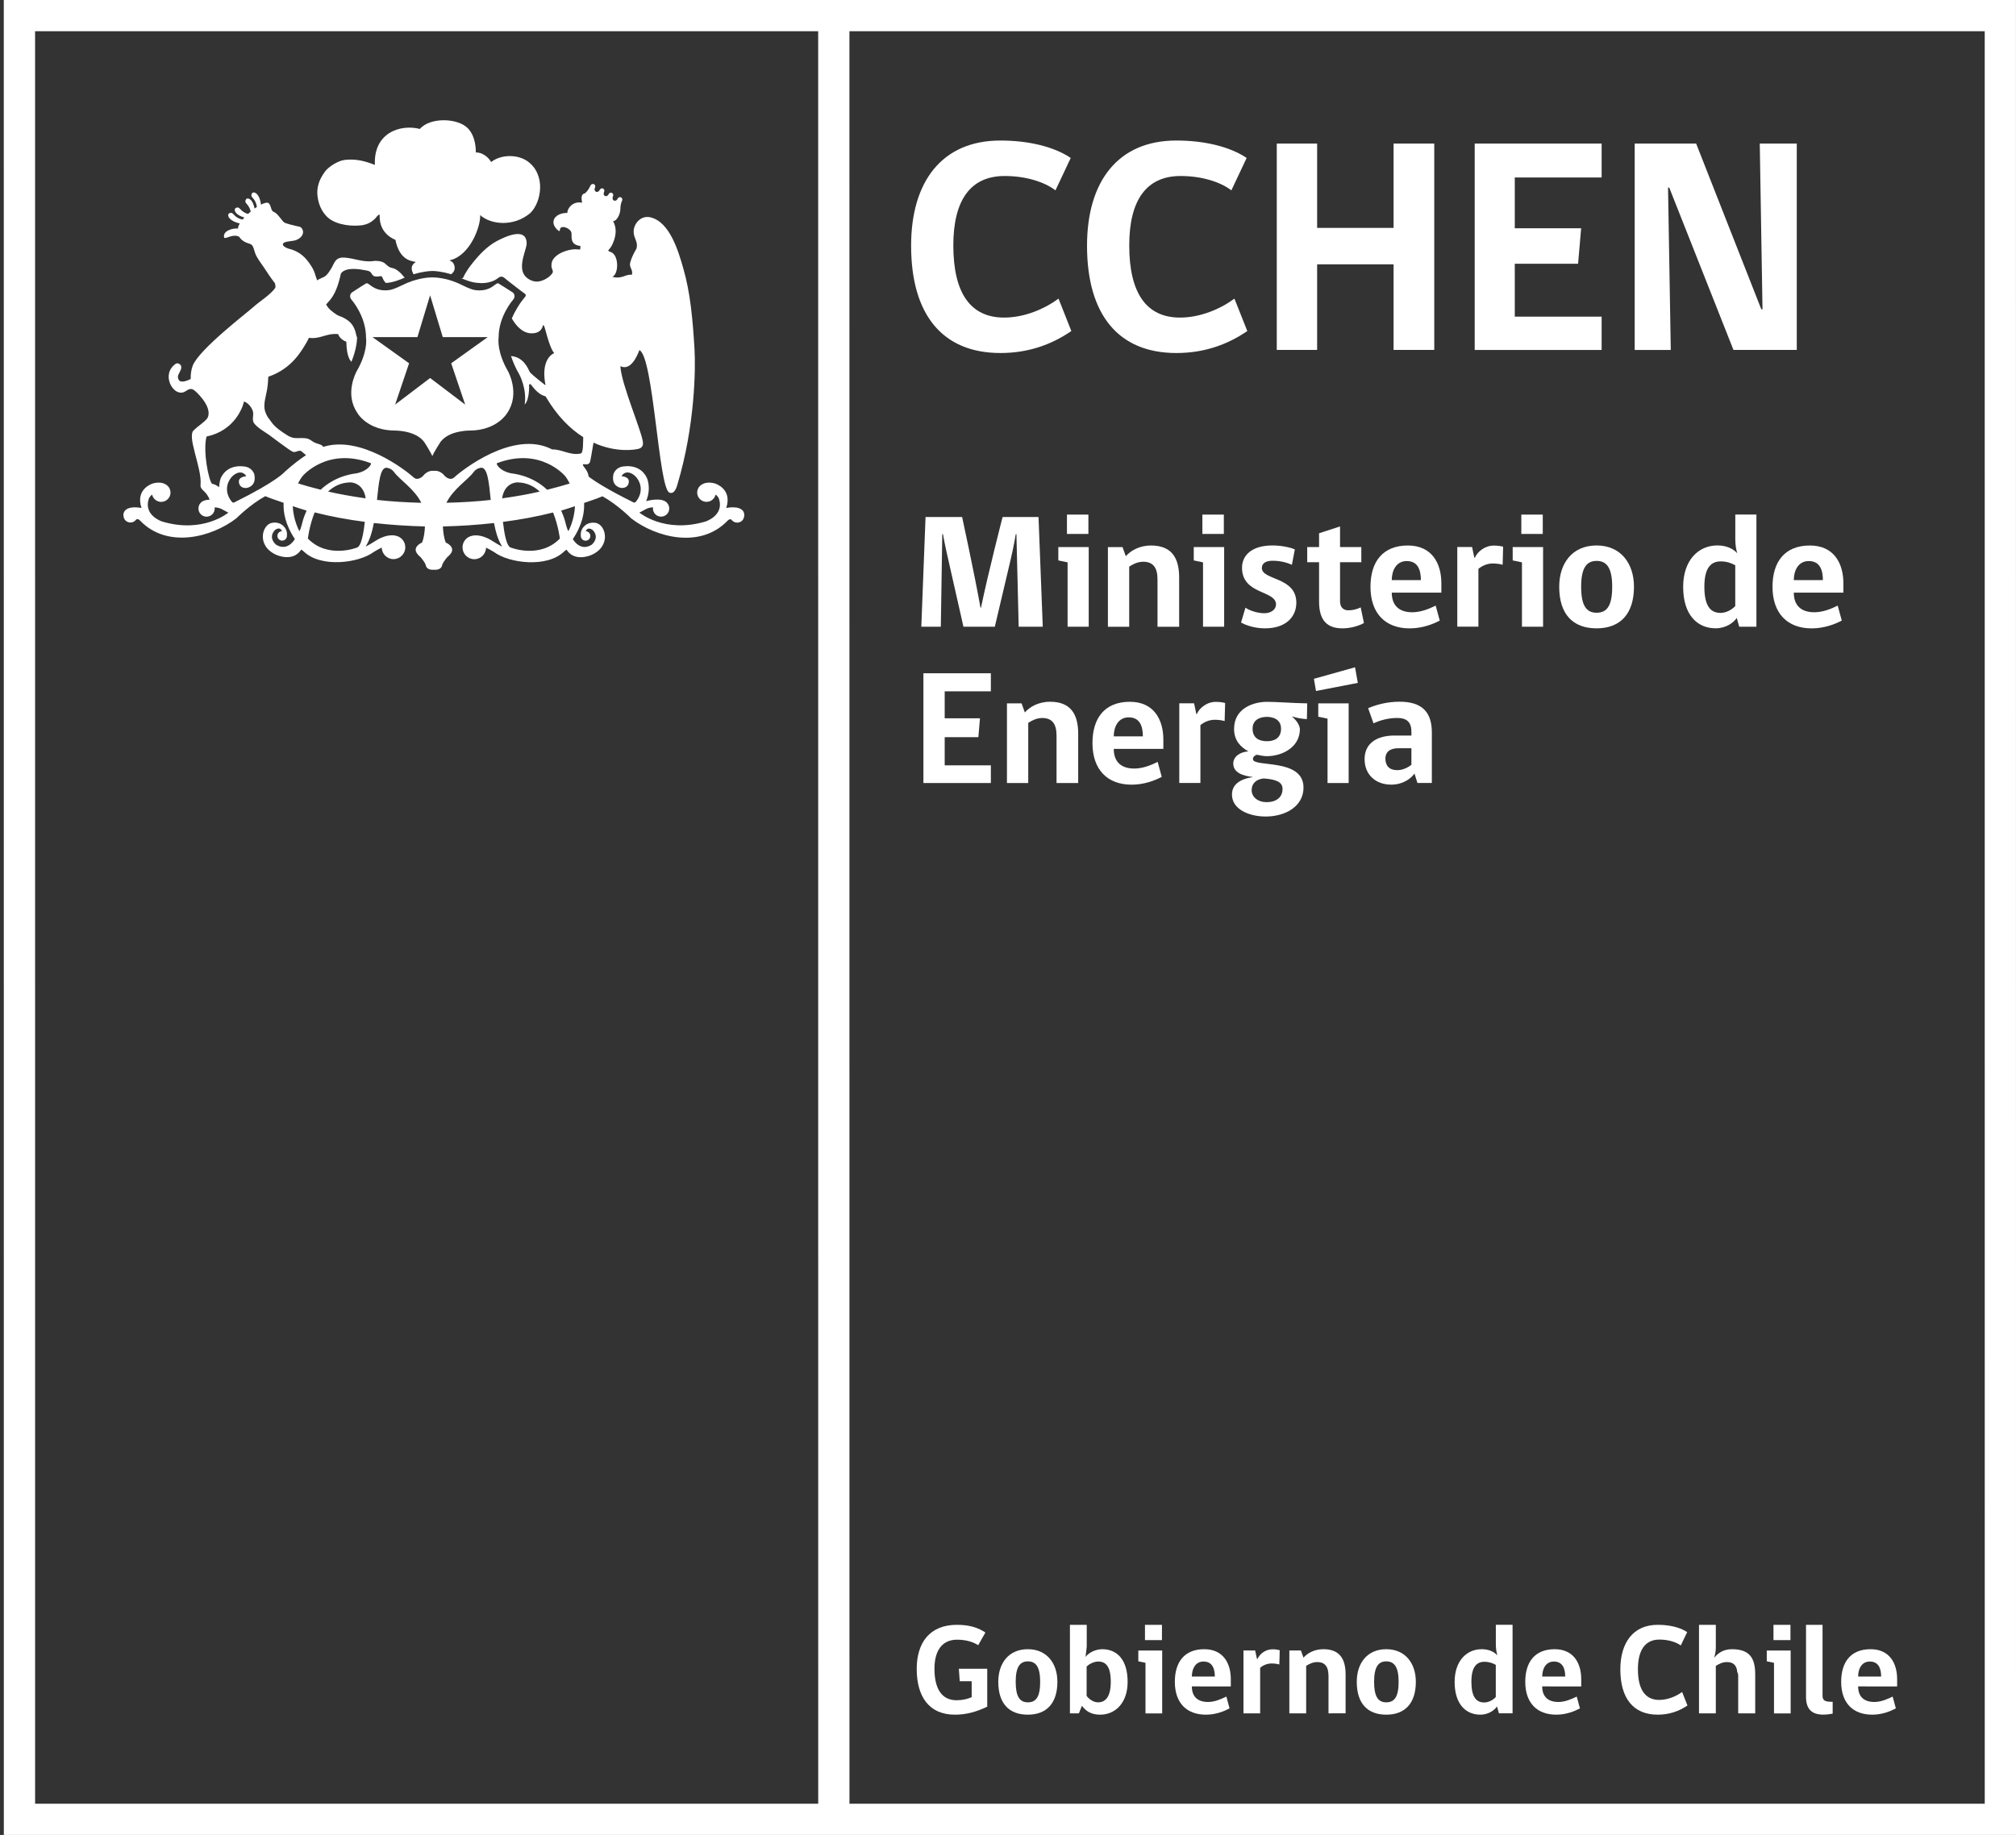 <?xml version="1.0" encoding="utf-8"?>
<!-- Generator: Adobe Illustrator 17.0.0, SVG Export Plug-In . SVG Version: 6.00 Build 0)  -->
<!DOCTYPE svg PUBLIC "-//W3C//DTD SVG 1.1//EN" "http://www.w3.org/Graphics/SVG/1.1/DTD/svg11.dtd">
<svg version="1.1" xmlns="http://www.w3.org/2000/svg" xmlns:xlink="http://www.w3.org/1999/xlink" x="0px" y="0px" width="50px"
	 height="45.519px" viewBox="0 0 50 45.519" enable-background="new 0 0 50 45.519" xml:space="preserve">
<rect x="0" y="0" width="50" height="45.519" fill="#333333" stroke="none"/>
<g id="Capa_1" display="none">
	<rect display="inline" fill="#158E00" width="50" height="50"/>
</g>
<g id="Capa_2" display="none">
	<g id="Symbols" display="inline">
		<g id="Header" transform="translate(-808, -18)">
			<g id="Group-4" transform="translate(750, 18)">
				<g id="Group-13" transform="translate(58, 0)">
					<g id="Group-11" transform="translate(5.76, 5.803)">
						<g id="Group-3">
							<g id="Group-61-Copy">
								<g id="Group-10">
									<polygon id="_x2B_" fill="#FFFFFF" points="27.797,18.008 27.797,13.957 23.686,13.957 23.686,11.413 27.797,11.401 
										27.797,7.275 30.42,7.275 30.42,11.401 34.611,11.413 34.611,13.957 30.42,13.957 30.42,18.008 									"/>
									<path id="A" fill="#FFFFFF" d="M20.876,22.798L15.955,10.6l-4.941,12.198H20.876z M25.212,33.619l-3.144-7.839H9.822
										l-3.183,7.839H2.831L14.295,5.323h4.062l11.288,28.296"/>
								</g>
							</g>
						</g>
					</g>
					<path fill="#FFFFFF" d="M49.901,48.125H0V1.875h49.901V48.125z M1.386,46.74h47.129V3.261H1.386V46.74z"/>
				</g>
			</g>
		</g>
	</g>
</g>
<g id="Capa_3" display="none">
	<title>Group 13</title>
	<desc>Created with Sketch.</desc>
	<g id="Symbols_1_" display="inline">
		<g id="Header_1_" transform="translate(-808, -18)">
			<g id="Group-4_1_" transform="translate(750, 18)">
				<g id="Group-13_1_" transform="translate(58, 0)">
					<g id="Group-11_1_" transform="translate(5.76, 5.803)">
						<g id="Group-3_1_">
							<g id="Group-61-Copy_1_">
								<g id="Group-10_1_">
									<polygon id="_x2B__1_" fill="#FFFFFF" points="30.118,13.947 26.522,13.947 26.522,11.398 30.118,11.386 32.413,11.386 
										36.079,11.398 36.079,13.947 32.413,13.947 									"/>
									<path id="A_1_" fill="#FFFFFF" d="M20.929,22.805l-4.931-12.222l-4.951,12.222H20.929z M25.273,33.647l-3.15-7.854H9.853
										l-3.19,7.854H2.848L14.334,5.296h4.07l11.31,28.351"/>
								</g>
							</g>
						</g>
					</g>
					<path fill="#FFFFFF" d="M50,48.171H0V1.829h50V48.171z M1.389,46.782h47.222V3.218H1.389V46.782z"/>
				</g>
			</g>
		</g>
	</g>
</g>
<g id="Capa_4" display="none">
	<g id="Accesos-directos-icon" display="inline">
		<g id="Leyes-Icon">
			<g id="Outlined-_x2F_-Documents" transform="translate(0.5, 0)">
				<g id="Stroke" transform="translate(0.969, 0)">
					<path fill="#FFFFFF" d="M23.531,50.125c-13.785,0-25-11.243-25-25.063S9.746,0,23.531,0s25,11.243,25,25.063
						S37.316,50.125,23.531,50.125z M23.531,1.617c-12.868,0-23.337,10.518-23.337,23.446s10.469,23.446,23.337,23.446
						S46.868,37.99,46.868,25.063S36.399,1.617,23.531,1.617z"/>
				</g>
			</g>
		</g>
		<g id="Leyes-Icon-Copy">
			<g id="Outlined-_x2F_-Documents_1_">
				<g transform="translate(0.5, 0)">
					<g id="Stroke_1_" transform="translate(0.969, 0)">
						<path fill="#FFFFFF" d="M23.531,50.125c-13.785,0-25-11.243-25-25.063S9.746,0,23.531,0s25,11.243,25,25.063
							S37.316,50.125,23.531,50.125z M23.531,1.617c-12.868,0-23.337,10.518-23.337,23.446s10.469,23.446,23.337,23.446
							S46.868,37.99,46.868,25.063S36.399,1.617,23.531,1.617z"/>
					</g>
				</g>
			</g>
		</g>
		<path fill="#FFFFFF" d="M10.558,37.19c-0.749,0-1.359-0.583-1.359-1.3c0.128-6.545,5.24-16.23,15.8-16.999v-4.656
			c0-0.476,0.272-0.914,0.71-1.145c0.505-0.238,0.992-0.193,1.382,0.051l14.735,8.851c0.394,0.239,0.637,0.657,0.637,1.092
			c0,0.44-0.212,0.833-0.582,1.08l-14.746,9.843c-0.377,0.257-0.918,0.306-1.362,0.109C25.283,33.874,25,33.427,25,32.936v-4.537
			c-7.045,0.685-12.883,6.388-13.086,7.526C11.916,36.611,11.307,37.19,10.558,37.19z M26.663,14.783v5.659l-0.807,0.024
			c-9.215,0.265-14.055,7.953-14.871,13.887c2.053-2.808,8.146-7.384,14.815-7.628l0.863-0.032v5.667l13.859-9.252L26.663,14.783z"
			/>
	</g>
</g>
<g id="Capa_5" display="none">
	<title>Group 16@2x</title>
	<desc>Created with Sketch.</desc>
	<g id="Symbols_2_" display="inline">
		<g id="Servicios-online---nuevo-componente" transform="translate(-539, -29)">
			<g id="Group-17">
				<g id="Group-16" transform="translate(539, 29)">
					<path id="Fill-5517" fill="#FFFFFF" d="M20.72,10.003c-0.945,0-2.305,1.175-3.383,6.761c-0.116,0.596-0.448,1.124-0.929,1.516
						c-2.752,2.248-4.328,5.501-4.328,8.906c0,3.065,1.194,5.96,3.349,8.14c2.371,2.401,5.621,3.695,9.07,3.627
						c3.532-0.051,6.931-1.584,9.352-4.206c2.106-2.282,3.2-5.126,3.084-8.004c-0.116-3.236-1.691-6.318-4.311-8.464
						c-0.481-0.392-0.812-0.92-0.929-1.516c-1.078-5.586-2.437-6.761-3.383-6.761H20.72L20.72,10.003z M24.301,40.656
						c-3.847,0-7.395-1.448-10.032-4.104c-2.487-2.52-3.847-5.841-3.847-9.366c0-3.934,1.807-7.663,4.941-10.235
						c0.199-0.153,0.298-0.324,0.348-0.511c0.431-2.231,1.575-8.14,5.008-8.14h7.594c3.432,0,4.576,5.909,5.008,8.14
						c0.05,0.238,0.216,0.409,0.348,0.511c2.985,2.435,4.775,5.977,4.925,9.724c0.133,3.338-1.111,6.625-3.532,9.247
						c-2.719,2.946-6.566,4.683-10.529,4.734H24.301L24.301,40.656z"/>
					<path id="Fill-5518" fill="#FFFFFF" d="M25.557,50.05c-0.292,0-0.522-0.367-0.522-0.835v-6.68c0-0.451,0.23-0.835,0.522-0.835
						c0.292,0,0.522,0.384,0.522,0.835v6.68C26.079,49.683,25.849,50.05,25.557,50.05"/>
					<path id="Fill-5519" fill="#FFFFFF" d="M13.383,46.919c-0.174,0-0.33-0.037-0.486-0.146c-0.399-0.275-0.504-0.842-0.243-1.263
						l3.474-5.49c0.278-0.421,0.816-0.531,1.216-0.256c0.399,0.275,0.504,0.842,0.243,1.263l-3.474,5.49
						C13.938,46.772,13.66,46.919,13.383,46.919"/>
					<path id="Fill-5520" fill="#FFFFFF" d="M5.074,36.481c-0.329,0-0.657-0.125-0.822-0.339c-0.219-0.313-0.037-0.69,0.42-0.84
						l5.478-1.881c0.438-0.163,0.986-0.038,1.223,0.276c0.219,0.313,0.037,0.69-0.42,0.84l-5.478,1.881
						C5.348,36.469,5.22,36.481,5.074,36.481"/>
					<path id="Fill-5521" fill="#FFFFFF" d="M29.434,9.344c-0.459,0-0.82-0.345-0.82-0.783V2.948c0-0.205-0.082-0.407-0.246-0.553
						l-0.672-0.648c-0.148-0.147-0.361-0.23-0.574-0.23h-5.216c-0.213,0-0.426,0.083-0.574,0.23l-0.672,0.648
						c-0.164,0.146-0.246,0.348-0.246,0.553v5.612c0,0.439-0.361,0.783-0.82,0.783s-0.82-0.345-0.82-0.783V2.948
						c0-0.627,0.262-1.217,0.722-1.66l0.672-0.648c0.459-0.439,1.099-0.689,1.739-0.689h5.216c0.64,0,1.279,0.251,1.739,0.689
						l0.672,0.648c0.459,0.443,0.722,1.034,0.722,1.66v5.612C30.254,8.999,29.893,9.344,29.434,9.344"/>
					<path id="Fill-5522" fill="#FFFFFF" d="M36.688,46.919c-0.278,0-0.556-0.146-0.73-0.402l-3.474-5.487
						c-0.261-0.421-0.156-0.988,0.243-1.262s0.938-0.183,1.216,0.256l3.474,5.487c0.261,0.421,0.156,0.988-0.243,1.262
						C37.018,46.882,36.861,46.919,36.688,46.919"/>
					<path id="Fill-5523" fill="#FFFFFF" d="M44.996,36.481c-0.146,0-0.274-0.013-0.402-0.063l-5.478-1.881
						c-0.457-0.15-0.639-0.527-0.42-0.84c0.237-0.313,0.785-0.439,1.223-0.276l5.478,1.881c0.457,0.15,0.639,0.527,0.42,0.84
						C45.653,36.356,45.325,36.481,44.996,36.481"/>
				</g>
			</g>
		</g>
	</g>
</g>
<g id="Capa_6" display="none">
	<title>Arrow</title>
	<desc>Created with Sketch.</desc>
	<g id="Symbols_3_" display="inline">
		<g id="Serv.-Home" transform="translate(-886, -64)">
			
				<g id="Previous-Button" transform="translate(910, 86) rotate(-180) translate(-910, -86) translate(890, 66)">
				<g id="Arrow_10_">
					<path fill="#FFFFFF" d="M19.063,42C32.835,42,44,30.835,44,17.063C44,3.29,32.835-7.875,19.063-7.875S-5.875,3.29-5.875,17.063
						C-5.875,30.835,5.29,42,19.063,42z M10.729,17.087l0.528-0.528l0.352-0.353l0.001,0.001L24.406,3.409l0.882,0.882
						L12.493,17.086l12.795,12.747l-0.88,0.883L11.611,17.968l-0.001,0.001l-0.404-0.404l-0.477-0.475V17.087L10.729,17.087z"/>
				</g>
			</g>
		</g>
	</g>
</g>
<g id="Capa_7" display="none">
	<g id="Symbols_4_" display="inline">
		<g id="Serv.-Home_1_" transform="translate(-886, -64)">
			
				<g id="Previous-Button_1_" transform="translate(910, 86) rotate(-180) translate(-910, -86) translate(890, 66)">
				<g id="Arrow_13_">
					<path fill="#FFFFFF" d="M19.063-7.875C5.29-7.875-5.875,3.29-5.875,17.063C-5.875,30.835,5.29,42,19.063,42
						S44,30.835,44,17.063C44,3.29,32.835-7.875,19.063-7.875z M27.396,17.038l-0.528,0.528l-0.352,0.353l-0.001-0.001
						L13.719,30.716l-0.882-0.882l12.795-12.795L12.837,4.292l0.88-0.883l12.797,12.748l0.001-0.001l0.404,0.404l0.477,0.475V17.038
						L27.396,17.038z"/>
				</g>
			</g>
		</g>
	</g>
</g>
<g id="Capa_8" display="none">
	<g id="Symbols_5_" display="inline">
		<g id="Servicios-online---nuevo-componente_1_" transform="translate(-703, -37)">
			<g id="Group-17_1_">
				<path id="book" fill="#FFFFFF" d="M747.799,38.256c0-0.694-0.566-1.256-1.266-1.256h-30.719C711.5,37,708,40.481,708,44.748
					v34.267c0,4.277,3.51,7.748,7.814,7.748h30.73c0.7,0,1.266-0.561,1.266-1.256V51.25c0-0.694-0.566-1.256-1.266-1.256h-30.73
					c-2.913,0-5.291-2.358-5.291-5.247s2.378-5.247,5.291-5.247h30.73C747.233,39.501,747.799,38.939,747.799,38.256z
					 M715.792,52.722h29.53v31.551h-29.53c-2.92,0-5.303-2.342-5.303-5.211V50.684C711.881,51.952,713.749,52.722,715.792,52.722z
					 M716.72,43.22h28.59c0.694,0,1.255,0.556,1.255,1.244s-0.561,1.244-1.255,1.244h-28.59c-0.694,0-1.256-0.556-1.256-1.244
					S716.026,43.22,716.72,43.22z M721.241,77.971c0.639,0.245,1.359-0.071,1.602-0.724l1.815-4.772h6.359
					c0.051,0,0.091-0.01,0.132-0.01l1.815,4.782c0.193,0.5,0.659,0.806,1.156,0.806c0.152,0,0.294-0.031,0.446-0.082
					c0.639-0.245,0.964-0.969,0.72-1.611l-5.477-14.397c-0.304-0.806-1.055-1.326-1.907-1.326c-0.852,0-1.602,0.52-1.907,1.326
					l-5.477,14.397C720.278,77.002,720.602,77.716,721.241,77.971z M727.899,63.125l2.494,6.22h-4.976L727.899,63.125z"/>
			</g>
		</g>
	</g>
</g>
<g id="Capa_9">
	<g>
		<g>
			<g>
				<path fill="#FFFFFF" d="M24.485,42.337c-0.29,0.137-0.532,0.198-0.803,0.198c-0.643,0-0.946-0.452-0.946-1.134
					c0-0.653,0.324-1.095,0.997-1.095c0.328,0,0.538,0.079,0.706,0.191l-0.178,0.315c-0.121-0.08-0.302-0.137-0.525-0.137
					c-0.385,0-0.56,0.293-0.56,0.719c0,0.507,0.185,0.783,0.548,0.783c0.14,0,0.274-0.029,0.375-0.076v-0.395h-0.296l-0.022-0.31
					h0.704V42.337z"/>
				<path fill="#FFFFFF" d="M26.225,41.72c0,0.531-0.268,0.815-0.733,0.815c-0.468,0-0.733-0.28-0.733-0.815
					c0-0.459,0.255-0.809,0.733-0.809C25.964,40.911,26.225,41.262,26.225,41.72 M25.798,41.72c0-0.376-0.111-0.507-0.305-0.507
					c-0.194,0-0.302,0.134-0.302,0.507c0,0.363,0.098,0.509,0.302,0.509C25.696,42.229,25.798,42.093,25.798,41.72"/>
				<path fill="#FFFFFF" d="M26.923,41.102c0.07-0.095,0.238-0.191,0.414-0.191c0.367,0,0.63,0.261,0.63,0.809
					c0,0.538-0.318,0.815-0.681,0.815c-0.223,0-0.353-0.086-0.452-0.22l-0.076,0.188h-0.222v-2.196h0.417v0.544L26.923,41.102z
					 M26.951,42.07c0.064,0.086,0.172,0.159,0.283,0.159c0.181,0,0.315-0.133,0.315-0.509c0-0.373-0.118-0.503-0.309-0.503
					c-0.105,0-0.219,0.055-0.29,0.124V42.07z"/>
				<path fill="#FFFFFF" d="M28.41,42.503v-1.254l-0.178-0.038v-0.267h0.592v1.56H28.41z M28.397,40.307h0.421v0.378h-0.421V40.307z
					"/>
				<path fill="#FFFFFF" d="M29.56,41.835c0,0.248,0.14,0.385,0.401,0.385c0.162,0,0.319-0.067,0.455-0.134l0.079,0.293
					c-0.13,0.07-0.337,0.156-0.586,0.156c-0.487,0-0.771-0.299-0.771-0.815c0-0.481,0.229-0.809,0.729-0.809
					c0.471,0,0.659,0.35,0.659,0.742v0.181H29.56z M29.849,41.217c-0.206,0-0.289,0.188-0.289,0.372h0.57
					C30.129,41.389,30.066,41.217,29.849,41.217"/>
				<path fill="#FFFFFF" d="M31.729,41.29c-0.051-0.016-0.121-0.025-0.195-0.025c-0.111,0-0.21,0.048-0.28,0.105v1.132H30.84v-1.56
					h0.29c0.016,0.073,0.032,0.141,0.045,0.21h0.013c0.047-0.111,0.188-0.239,0.372-0.239c0.084,0,0.143,0.013,0.179,0.023
					C31.735,41.055,31.735,41.173,31.729,41.29"/>
				<path fill="#FFFFFF" d="M32.949,42.503v-0.926c0-0.235-0.09-0.347-0.28-0.347c-0.109,0-0.201,0.048-0.274,0.095v1.178h-0.417
					v-1.56h0.287l0.064,0.178c0.089-0.105,0.261-0.21,0.494-0.21c0.395,0,0.55,0.233,0.55,0.627v0.964H32.949z"/>
				<path fill="#FFFFFF" d="M35.115,41.72c0,0.531-0.268,0.815-0.733,0.815c-0.467,0-0.732-0.28-0.732-0.815
					c0-0.459,0.255-0.809,0.732-0.809C34.854,40.911,35.115,41.262,35.115,41.72 M34.688,41.72c0-0.376-0.112-0.507-0.307-0.507
					c-0.193,0-0.301,0.134-0.301,0.507c0,0.363,0.098,0.509,0.301,0.509C34.585,42.229,34.688,42.093,34.688,41.72"/>
				<path fill="#FFFFFF" d="M37.138,41.064c-0.026-0.089-0.039-0.169-0.039-0.287v-0.471h0.415v2.196h-0.338l-0.048-0.171
					c-0.063,0.095-0.214,0.204-0.414,0.204c-0.354,0-0.637-0.255-0.637-0.812c0-0.516,0.293-0.812,0.672-0.812
					C36.918,40.911,37.051,40.969,37.138,41.064 M37.098,41.3c-0.063-0.038-0.162-0.077-0.283-0.077
					c-0.197,0-0.322,0.134-0.322,0.497c0,0.372,0.119,0.512,0.316,0.512c0.104,0,0.21-0.05,0.289-0.134V41.3z"/>
				<path fill="#FFFFFF" d="M38.249,41.835c0,0.248,0.14,0.385,0.401,0.385c0.163,0,0.319-0.067,0.456-0.134l0.079,0.293
					c-0.131,0.07-0.338,0.156-0.586,0.156c-0.487,0-0.77-0.299-0.77-0.815c0-0.481,0.229-0.809,0.729-0.809
					c0.471,0,0.659,0.35,0.659,0.742v0.181H38.249z M38.539,41.217c-0.207,0-0.289,0.188-0.289,0.372h0.57
					C38.819,41.389,38.755,41.217,38.539,41.217"/>
				<path fill="#FFFFFF" d="M41.113,42.535c-0.605,0-0.926-0.407-0.926-1.124c0-0.66,0.318-1.105,0.926-1.105
					c0.293,0,0.557,0.063,0.732,0.181l-0.159,0.331c-0.111-0.082-0.306-0.146-0.529-0.146c-0.357,0-0.534,0.265-0.534,0.736
					c0,0.497,0.178,0.761,0.528,0.761c0.211,0,0.421-0.089,0.568-0.197l0.133,0.335C41.637,42.453,41.396,42.535,41.113,42.535"/>
				<path fill="#FFFFFF" d="M42.138,42.503v-2.196h0.417v0.576c0,0.108-0.034,0.216-0.041,0.241
					c0.088-0.108,0.219-0.213,0.441-0.213c0.45,0,0.577,0.233,0.577,0.627v0.964H43.11v-0.926c0-0.041-0.007-0.073-0.023-0.095
					c-0.013-0.175-0.102-0.251-0.257-0.251c-0.109,0-0.201,0.048-0.275,0.095v1.178H42.138z"/>
				<path fill="#FFFFFF" d="M43.998,42.503v-1.254l-0.179-0.038v-0.267h0.592v1.56H43.998z M43.985,40.307h0.421v0.378h-0.421
					V40.307z"/>
				<path fill="#FFFFFF" d="M44.792,42.089v-1.783h0.41v1.76c0,0.131,0.079,0.15,0.251,0.15v0.293c0,0-0.121,0.025-0.229,0.025
					C44.906,42.535,44.792,42.367,44.792,42.089"/>
				<path fill="#FFFFFF" d="M46.085,41.835c0,0.248,0.14,0.385,0.401,0.385c0.163,0,0.319-0.067,0.455-0.134l0.079,0.293
					c-0.131,0.07-0.337,0.156-0.585,0.156c-0.487,0-0.771-0.299-0.771-0.815c0-0.481,0.229-0.809,0.729-0.809
					c0.471,0,0.659,0.35,0.659,0.742v0.181H46.085z M46.374,41.217c-0.207,0-0.289,0.188-0.289,0.372h0.57
					C46.655,41.389,46.591,41.217,46.374,41.217"/>
				<path fill="#FFFFFF" d="M49.224,0H0.87H0.094v0.775l0.001,43.969v0.775h0.775h48.354H50v-0.775L49.999,0.775V0H49.224z
					 M0.87,0.775h19.422l0.001,43.969H0.871L0.87,0.775z M49.225,44.744H21.068L21.067,0.775h28.157L49.225,44.744z"/>
			</g>
			<g>
				<g>
					<g>
						<path fill="#FFFFFF" d="M11.189,6.804c0.044-0.036,0.135-0.115,0.061-0.264c-0.035-0.07-0.128-0.077-0.088-0.085
							c0.497-0.117,0.762-0.841,0.747-1.12c0.255,0.236,0.828,0.303,1.244-0.051c0.269-0.258,0.398-0.938-0.061-1.278
							c-0.235-0.173-0.651-0.189-0.911,0.013c-0.082-0.139-0.225-0.237-0.379-0.238c-0.002-0.049,0.006-0.376-0.188-0.588
							c-0.248-0.271-0.947-0.291-1.2,0.005C9.912,3.073,9.261,3.305,9.298,4.09c-0.352-0.139-0.554-0.141-0.74-0.124
							c-0.175,0.017-0.409,0.173-0.49,0.281C8.03,4.294,7.988,4.361,7.958,4.42C7.901,4.532,7.857,4.681,7.873,4.846
							c0.026,0.279,0.164,0.515,0.367,0.626c0.28,0.153,0.635,0.132,0.761,0.112c0.097-0.021,0.201-0.057,0.312-0.172
							c0.032-0.033,0.056-0.086,0.104-0.087C9.415,5.397,9.389,5.773,9.809,5.952C9.811,5.97,9.817,5.987,9.821,6.014
							c0.133,0.518,0.482,0.454,0.487,0.49c-0.154,0.094-0.089,0.229-0.052,0.3c0.236-0.072,0.411-0.082,0.466-0.082
							C10.778,6.721,10.953,6.731,11.189,6.804z"/>
						<g>
							<polygon fill="none" points="10.667,7.326 10.354,8.362 9.236,8.362 9.24,8.364 10.145,9.012 9.799,10.036 10.667,9.377 
								11.537,10.036 11.19,9.012 12.096,8.363 12.098,8.362 10.981,8.362 							"/>
							<path fill="#FFFFFF" d="M12.367,8.368c-0.002-0.519,0.349-0.921,0.354-0.926c0.038-0.043,0.042-0.083,0.04-0.111
								c-0.007-0.048-0.044-0.081-0.052-0.081c-0.1-0.068-0.325-0.205-0.325-0.205l-0.018-0.016h-0.019
								c-0.024,0-0.043,0.015-0.074,0.038c-0.062,0.048-0.178,0.137-0.38,0.137c-0.036,0-0.072-0.003-0.111-0.008
								c-0.106-0.015-0.283-0.105-0.283-0.105c-0.058-0.03-0.13-0.062-0.159-0.075l-0.013-0.005c-0.29-0.12-0.536-0.13-0.605-0.13
								c-0.069,0-0.315,0.01-0.605,0.13l-0.013,0.005c-0.015,0.007-0.042,0.019-0.073,0.033L9.854,7.131
								C9.795,7.157,9.72,7.186,9.662,7.194C9.624,7.2,9.587,7.203,9.551,7.203c-0.201,0-0.317-0.089-0.38-0.137
								C9.14,7.042,9.12,7.028,9.097,7.028L9.079,7.03l-0.01,0.007c-0.001,0-0.231,0.142-0.326,0.208
								C8.728,7.251,8.691,7.282,8.684,7.331c-0.003,0.027,0.001,0.068,0.04,0.111c0.014,0.017,0.355,0.412,0.354,0.934
								c0.009,0.059,0.035,0.373-0.232,0.833c-0.012,0.023-0.306,0.56,0.015,1.03c0.001,0.005,0.242,0.442,0.943,0.442
								c0.057,0,0.575,0.01,0.754,0.341c0.008,0.013,0.091,0.146,0.124,0.211l0.041,0.079l0.039-0.079
								c0.034-0.064,0.116-0.196,0.128-0.214c0.175-0.328,0.694-0.338,0.751-0.338c0.692,0,0.939-0.436,0.939-0.436
								c0.329-0.482,0.021-1.034,0.019-1.037C12.333,8.748,12.358,8.435,12.367,8.368z M12.096,8.363L11.19,9.012l0.347,1.024
								l-0.869-0.659l-0.868,0.659l0.346-1.024L9.24,8.364L9.236,8.362h1.117l0.314-1.037l0.314,1.037h1.117L12.096,8.363z"/>
							<g>
								<path fill="none" d="M7.637,13.36c0.492,0.507,1.209,0.226,1.209,0.226c0.114-0.017,0.173-0.368,0.203-0.641
									c-0.429-0.055-0.844-0.132-1.243-0.234C7.672,13.043,7.637,13.36,7.637,13.36z"/>
								<path fill="none" d="M7.506,11.217c-0.017-0.013-0.032-0.03-0.055-0.034c-0.063-0.011-0.106,0.042-0.178,0.027
									c-0.064-0.013-0.567-0.402-0.604-0.426c-0.109-0.074-0.287-0.175-0.367-0.287c-0.054-0.075-0.011-0.172-0.022-0.265
									c-0.007-0.068-0.088-0.228-0.227-0.273c-0.032,0.16-0.243,0.727-0.929,0.87c-0.094,0.368,0.053,1.083,0.137,1.172
									c0.064,0.01,0.122,0.043,0.175,0.085c0.006-0.142,0.045-0.235,0.045-0.235c0.191-0.39,0.639-0.268,0.639-0.268
									c0.157,0.048,0.19,0.187,0.19,0.187c0.061,0.309-0.195,0.335-0.195,0.335c-0.184,0.009-0.187-0.14-0.187-0.14
									c-0.023-0.144,0.182-0.151,0.182-0.151c-0.173-0.302-0.716,0.194-0.36,0.63c0.037,0.044,0.07,0.015,0.07,0.015
									c1.07-0.53,1.244-0.755,1.244-0.755c0.227-0.202,0.399-0.327,0.531-0.415C7.542,11.253,7.506,11.217,7.506,11.217z"/>
								<path fill="none" d="M12.571,6.944c0.018,0.015,0.04,0.032,0.064,0.051C12.612,6.976,12.589,6.958,12.571,6.944z"/>
								<path fill="none" d="M12.916,7.211C12.88,7.184,12.84,7.154,12.8,7.123C12.842,7.155,12.879,7.184,12.916,7.211
									L12.916,7.211z"/>
								<path fill="none" d="M12.673,7.024c0.036,0.028,0.068,0.053,0.107,0.083C12.743,7.079,12.707,7.051,12.673,7.024z"/>
								<path fill="none" d="M7.425,13.175c0.034-0.041,0.078-0.229,0.078-0.229c0.026-0.106,0.064-0.193,0.102-0.282
									c-0.116-0.033-0.228-0.073-0.342-0.11C7.274,12.906,7.425,13.175,7.425,13.175z"/>
								<path fill="none" d="M12.474,12.946c0.029,0.272,0.089,0.623,0.203,0.64c0,0,0.716,0.281,1.208-0.226
									c0,0-0.035-0.317-0.168-0.647C13.319,12.815,12.903,12.891,12.474,12.946z"/>
								<path fill="none" d="M14.019,12.947c0,0,0.045,0.188,0.078,0.229c0,0,0.15-0.268,0.162-0.618
									c-0.114,0.037-0.226,0.076-0.341,0.109C13.955,12.754,13.993,12.841,14.019,12.947z"/>
								<path fill="none" d="M8.691,11.966c-0.231,0.004-0.412,0.095-0.554,0.228c0.269,0.062,0.584,0.119,0.932,0.168
									C9.011,11.962,8.691,11.966,8.691,11.966z"/>
								<path fill="none" d="M13.57,12.149c0.215-0.054,0.409-0.107,0.56-0.155c-0.032-0.061-0.064-0.121-0.111-0.181
									c0,0-0.607-0.736-1.695-0.322c-0.023,0.007,0.048,0.183,0.347,0.249C12.71,11.749,13.18,11.78,13.57,12.149z"/>
								<path fill="none" d="M12.831,11.966c0,0-0.32-0.005-0.379,0.397c0.349-0.049,0.664-0.106,0.933-0.168
									C13.244,12.061,13.063,11.97,12.831,11.966z"/>
								<path fill="none" d="M9.776,11.712c-0.077-0.106-0.191-0.11-0.191-0.11c-0.157-0.002-0.189,0.365-0.235,0.798
									c0.333,0.038,0.705,0.061,1.099,0.072C10.281,12.128,9.912,11.901,9.776,11.712z"/>
								<path fill="none" d="M7.503,11.813c-0.047,0.059-0.078,0.119-0.11,0.179c0.152,0.048,0.346,0.102,0.561,0.156
									c0.39-0.369,0.859-0.4,0.898-0.408c0.299-0.066,0.369-0.242,0.347-0.249C8.11,11.077,7.503,11.813,7.503,11.813z"/>
								<path fill="none" d="M11.937,11.602c0,0-0.114,0.004-0.191,0.11c-0.137,0.189-0.505,0.416-0.673,0.76
									c0.394-0.01,0.766-0.033,1.099-0.071C12.126,11.967,12.094,11.601,11.937,11.602z"/>
								<path fill="#FFFFFF" d="M18.425,12.671c-0.114-0.138-0.414-0.069-0.414-0.069c0.162-0.482-0.283-0.61-0.283-0.61
									c-0.159-0.042-0.264-0.012-0.332,0.034c0,0-0.003,0.002-0.005,0.003c-0.001,0.001-0.003,0.002-0.003,0.003
									c-0.012,0.008-0.022,0.016-0.032,0.026c-0.04,0.042-0.065,0.099-0.065,0.16c0,0.127,0.104,0.231,0.232,0.231
									c0.049,0,0.095-0.016,0.133-0.042c0.046-0.033,0.079-0.082,0.092-0.137c0.062,0.039,0.085,0.108,0.085,0.108
									c0.13,0.41-0.332,0.558-0.332,0.558c-1.019,0.306-1.643-0.22-1.643-0.22l0.178-0.095c0.061-0.027,0.117-0.035,0.161-0.035
									c-0.002,0.008-0.003,0.019-0.003,0.03c0,0.11,0.091,0.2,0.202,0.2c0.111,0,0.202-0.09,0.202-0.2
									c-0.001-0.083-0.041-0.124-0.041-0.124c-0.119-0.18-0.531-0.061-0.531-0.061c0.137-0.338,0.015-0.581,0.015-0.581
									c-0.19-0.39-0.639-0.268-0.639-0.268c-0.157,0.048-0.189,0.187-0.189,0.187c-0.061,0.309,0.195,0.335,0.195,0.335
									c0.184,0.009,0.186-0.14,0.186-0.14c0.024-0.144-0.18-0.151-0.18-0.151c0.172-0.302,0.714,0.194,0.359,0.63
									c-0.037,0.044-0.071,0.015-0.071,0.015c-0.635-0.314-0.95-0.519-1.104-0.636c-0.015-0.173-0.166-0.26-0.137-0.306
									c0.025-0.01,0.115,0.035,0.165-0.04c0.018-0.027,0.06-0.301,0.094-0.495c0.562,0.257,1.041,0.178,1.137,0.147
									c0.049-0.02,0.089-0.055,0.09-0.129c0.009-0.214-0.545-1.472-0.56-1.916c0.262,0.13,0.424-0.274,0.471-0.398
									c0.352,0.161,0.473,3.425,0.744,3.535c0.135,0.055,0.189-0.167,0.201-0.208c0.435-1.455,0.45-2.872,0.422-3.347
									c-0.044-0.745-0.104-1.411-0.283-2.024c-0.11-0.377-0.323-1.147-0.821-1.252c-0.233-0.049-0.41,0.168-0.406,0.363
									c0.004,0.169,0.12,0.251,0.069,0.417c-0.062,0.108-0.125,0.227-0.155,0.348c-0.03,0.121,0.078,0.171,0.043,0.3
									c-0.157-0.024-0.236,0.114-0.484,0.051c0.161-0.075,0.164-0.535-0.034-0.614c-0.03-0.012-0.063-0.017-0.069-0.043
									c0,0,0.064-0.068,0.096-0.134c0.114-0.233,0.113-0.438,0.023-0.593c0.082,0.007,0.167-0.143,0.179-0.263l0.002,0.001
									c0-0.001,0-0.007,0-0.01V5.213c0.002-0.032-0.004-0.137,0.044-0.235c0.015-0.032,0-0.069-0.027-0.083
									c-0.028-0.013-0.066-0.001-0.082,0.031c-0.049,0.103-0.165,0.046-0.116-0.058c0.015-0.033,0-0.069-0.028-0.083
									c-0.027-0.013-0.065-0.003-0.08,0.03c-0.047,0.099-0.16,0.044-0.113-0.056c0.015-0.032,0.001-0.069-0.027-0.082
									c-0.027-0.013-0.065-0.002-0.081,0.031c-0.048,0.102-0.166,0.045-0.117-0.056c0.015-0.034,0-0.07-0.027-0.084
									C14.7,4.557,14.663,4.567,14.647,4.6c-0.052,0.108-0.088,0.153-0.142,0.197c-0.11,0.02-0.081,0.146-0.068,0.232
									c-0.206-0.045-0.361,0.112-0.367,0.253h-0.023c-0.17,0.004-0.333,0.092-0.32,0.249c0.006,0.089,0.11,0.2,0.15,0.201
									c0.018-0.006-0.009-0.095,0.079-0.1c0.081-0.005,0.201,0.064,0.216,0.141c0.018,0.087-0.054,0.298,0.224,0.329
									c0,0-0.002,0.043-0.006,0.088c-0.1-0.007-0.125-0.012-0.225,0.003c-0.175,0.028-0.416,0.127-0.475,0.301
									c-0.011,0.029-0.016,0.09-0.011,0.132c0.004,0.036,0.037,0.08,0.032,0.124c-0.003,0.021-0.04,0.065-0.055,0.079
									c-0.073,0.077-0.209,0.15-0.329,0.156c-0.133,0.007-0.262-0.079-0.314-0.15c-0.177-0.237,0.052-0.648,0.049-0.802
									c-0.01-0.408-0.525-0.165-0.729-0.059c-0.243,0.128-0.437,0.333-0.6,0.535c-0.09,0.111-0.19,0.25-0.24,0.368
									c-0.009,0.022-0.029,0.025-0.05,0.025c0.104,0.047,0.288,0.116,0.434,0.117c0,0,0.284,0.039,0.488-0.131
									c0,0,0.029-0.025,0.07-0.025c0.029,0,0.055,0.013,0.078,0.033c0.002,0.003,0.028,0.024,0.059,0.048
									c0.018,0.015,0.041,0.032,0.064,0.051c0.012,0.009,0.024,0.019,0.037,0.029c0.034,0.027,0.07,0.055,0.107,0.083
									c0.007,0.005,0.013,0.01,0.02,0.016c0.04,0.031,0.08,0.061,0.115,0.088l0,0c0.042,0.031,0.082,0.061,0.105,0.077
									l0.002,0.002c0.004,0.003,0.014,0.013,0.018,0.029c0.001,0.015-0.006,0.034-0.02,0.051
									c-0.001,0.001-0.022,0.025-0.055,0.066c-0.068,0.086-0.183,0.256-0.271,0.464c0.096,0.167,0.258,0.367,0.489,0.369
									c0.185,0.002,0.261-0.091,0.288-0.209c0.003,0.003,0.013,0.015,0.015,0.016c0.022-0.02,0.124,0.532,0.259,0.682
									c-0.126,0.059-0.321,0.257-0.215,0.801c-0.104-0.083-0.295-0.228-0.386-0.322c-0.055-0.113-0.162-0.379-0.47-0.405
									c0.045,0.137,0.109,0.291,0.208,0.461c0.002,0.005,0.19,0.351,0.131,0.743c0.129-0.132,0.109-0.496,0.109-0.496
									c0.005-0.005,0.023-0.01,0.029-0.012c0.026-0.002,0.156,0.251,0.379,0.303c0.291,0.498,0.619,0.813,0.935,1.013
									c-0.006,0.12,0.009,0.407-0.069,0.407c-0.249,0.055-0.478-0.113-0.698-0.101c-0.019-0.009-0.038-0.018-0.038-0.018
									c-0.944-0.455-2.188,0.521-2.395,0.71c-0.109,0.101-0.236-0.037-0.236-0.037c-0.074-0.094-0.172-0.136-0.268-0.125
									c-0.095-0.011-0.193,0.031-0.267,0.125c0,0-0.127,0.137-0.236,0.037c-0.196-0.179-1.324-1.052-2.245-0.755
									c-0.002-0.05-0.127-0.076-0.161-0.089c-0.073-0.021-0.137-0.078-0.183-0.101c-0.1-0.05-0.264-0.019-0.378-0.033
									c-0.044-0.007-0.107-0.03-0.146-0.054c-0.148-0.091-0.316-0.202-0.41-0.335c-0.015-0.022-0.052-0.072-0.059-0.081
									c-0.046-0.057-0.068-0.1-0.103-0.195c-0.05-0.182,0.028-0.377,0.055-0.561c0.02-0.136,0.015-0.145,0.027-0.292
									c0.585-0.201,0.824-0.64,0.961-0.874C7.626,8.455,7.663,8.38,7.663,8.38c0.026,0.004,0.052,0.006,0.08,0.007
									C7.977,8.389,8.134,8.258,8.39,8.289c0,0.014,0.034,0.122,0.2,0.19c0.005,0.168,0.017,0.306,0.081,0.437
									c0.014,0.023,0.032,0.042,0.044,0.061c0.11-0.27,0.138-0.48,0.142-0.607C8.849,8.359,8.842,8.343,8.838,8.319
									C8.783,8.034,8.65,7.956,8.525,7.884C8.463,7.85,8.395,7.84,8.336,7.797C8.245,7.735,8.149,7.668,8.088,7.551
									c0,0,0.03-0.028,0.062-0.068C8.314,7.311,8.395,7.06,8.455,6.784C8.58,6.613,8.928,6.68,9.06,6.704
									c0.034,0.004,0.092,0.017,0.119,0.038c0.037,0.026,0.046,0.085,0.098,0.107c0.055,0.023,0.117,0.006,0.183,0
									C9.484,6.876,9.497,6.915,9.515,6.95c0,0,0.018,0.032,0.053,0.069c0.162-0.003,0.381-0.089,0.472-0.135
									c-0.011-0.007-0.02-0.014-0.025-0.021C9.94,6.768,9.831,6.666,9.729,6.649c-0.129-0.021-0.157-0.137-0.28-0.162
									C9.417,6.479,9.307,6.463,9.27,6.476C8.996,6.512,8.802,6.408,8.546,6.39c-0.244-0.017-0.251,0.149-0.34,0.286
									C8.173,6.728,8.134,6.788,8.094,6.827C8.027,6.892,7.949,6.894,7.867,6.956L7.83,6.854C7.807,6.77,7.776,6.683,7.72,6.6
									C7.588,6.393,7.437,6.232,7.143,6.164C7.087,6.141,7.078,6.138,7.041,6.108c-0.048-0.037-0.014-0.082,0-0.086
									c0.084-0.048,0.228-0.031,0.323-0.075c0.234-0.109,0.151-0.308,0.06-0.324C7.307,5.601,7.093,5.545,7.052,5.52
									C6.995,5.484,6.896,5.306,6.803,5.262C6.7,5.234,6.736,5.066,6.641,5.029C6.6,5.022,6.54,5.043,6.473,5.076
									C6.469,5.041,6.444,4.85,6.339,4.788C6.26,4.743,6.231,4.813,6.235,4.858C6.239,4.899,6.35,4.955,6.371,5.135
									C6.352,5.148,6.334,5.158,6.314,5.172c-0.015-0.074-0.048-0.19-0.125-0.235c-0.079-0.045-0.107,0.025-0.103,0.07
									c0.004,0.039,0.101,0.09,0.132,0.242C6.195,5.268,6.173,5.287,6.151,5.307c-0.158-0.043-0.2-0.15-0.239-0.157
									c-0.044-0.01-0.116,0.013-0.08,0.096c0.038,0.083,0.157,0.129,0.229,0.15C6.044,5.413,6.031,5.43,6.017,5.447
									C5.834,5.411,5.79,5.292,5.749,5.282c-0.045-0.008-0.117,0.014-0.08,0.096c0.053,0.116,0.26,0.161,0.279,0.165
									c-0.03,0.049-0.049,0.095-0.042,0.127C5.765,5.654,5.512,5.73,5.56,5.898c0.047,0.034,0.215-0.103,0.369-0.027
									c0.102,0.158,0.265,0.165,0.302,0.194c0.057,0.045,0.066,0.126,0.092,0.2c0.046,0.137,0.141,0.246,0.221,0.367
									c0.087,0.133,0.178,0.272,0.27,0.388C6.826,7.052,6.836,7.085,6.83,7.135c-0.104,0.166-0.417,0.36-0.545,0.48
									C6.156,7.736,4.933,8.667,4.779,9.073C4.745,9.164,4.725,9.28,4.73,9.401c-0.075,0.04-0.239,0.105-0.29,0.031
									C4.346,9.302,4.53,9.202,4.49,9.075C4.47,9.026,4.399,8.994,4.354,9.026C4.05,9.245,4.207,9.632,4.399,9.72
									c0.212,0.088,0.242-0.14,0.406-0.048c0.039,0.022,0.427,0.369,0.362,0.643c-0.004,0.014-0.019,0.054-0.027,0.064
									c-0.085,0.106-0.227,0.187-0.324,0.286c-0.202,0.128,0.192,0.933,0.159,1.346c-0.023,0.157,0.131,0.139,0.224,0.384
									c-0.096,0.003-0.19,0.027-0.237,0.098c0,0-0.04,0.041-0.04,0.124c0,0.11,0.09,0.2,0.201,0.2c0.111,0,0.202-0.09,0.202-0.2
									c0-0.011-0.001-0.022-0.002-0.03c0.044,0,0.101,0.008,0.162,0.035l0.178,0.095c0,0-0.624,0.526-1.642,0.22
									c0,0-0.462-0.147-0.333-0.558c0,0,0.023-0.069,0.085-0.108c0.012,0.056,0.046,0.105,0.092,0.137
									c0.038,0.026,0.084,0.042,0.133,0.042c0.127,0,0.231-0.104,0.231-0.231c0-0.062-0.024-0.118-0.064-0.16
									c-0.01-0.01-0.02-0.017-0.032-0.026c0-0.001-0.001-0.002-0.001-0.002c-0.004-0.003-0.005-0.004-0.005-0.004
									c-0.07-0.047-0.174-0.077-0.334-0.035c0,0-0.445,0.128-0.283,0.61c0,0-0.3-0.068-0.414,0.069c0,0-0.039,0.044-0.036,0.114
									v0.002v0.002c0.003,0.028,0.011,0.061,0.032,0.098c0.031,0.045,0.084,0.075,0.143,0.075c0.055,0,0.103-0.026,0.136-0.065
									c0-0.002,0.001-0.002,0.001-0.002c0.012-0.016,0.049-0.037,0.103,0.02c0.675,0.704,1.777,0.414,2.388-0.058
									c0,0,0.338-0.341,0.716-0.549c0.147,0.063,0.303,0.11,0.455,0.165c-0.011,0.219,0.034,0.533,0.279,0.898
									c0,0-0.172,0.319-0.463,0.143c0,0-0.215-0.165-0.032-0.365c0,0,0.122-0.102,0.175,0.026
									c-0.062,0.004-0.113,0.055-0.113,0.118c0,0.066,0.052,0.118,0.118,0.118c0.064,0,0.114-0.049,0.118-0.111
									c0.006-0.048,0.009-0.17-0.096-0.259c0,0-0.093-0.101-0.268-0.073c-0.256,0.04-0.401,0.576,0.105,0.798
									c0,0,0.398,0.181,0.603-0.116c0,0-0.003-0.043,0.074,0.031c0.421,0.408,1.361,0.29,1.735,0.012c0,0,0.095-0.06,0.198-0.109
									c0.005,0.157,0.133,0.286,0.293,0.286c0.161,0,0.292-0.132,0.292-0.294c0-0.144-0.104-0.264-0.242-0.288
									c-0.006-0.002-0.193-0.055-0.466,0.11c0,0-0.288,0.181-0.272,0.153C9.17,13.4,9.23,13.194,9.272,12.974
									c0.41,0.045,0.831,0.075,1.267,0.085c-0.005,0.127-0.023,0.282-0.072,0.4c0,0-0.154,0.064-0.157,0.172
									c0,0-0.017,0.079,0.12,0.189c0,0,0.1,0.111,0.129,0.196c0,0,0.008,0.119,0.172,0.119c0.012,0,0.022-0.001,0.031-0.003
									c0.01,0.002,0.021,0.003,0.032,0.003c0.164,0,0.172-0.119,0.172-0.119c0.029-0.085,0.128-0.196,0.128-0.196
									c0.137-0.11,0.12-0.189,0.12-0.189c-0.003-0.108-0.158-0.172-0.158-0.172c-0.049-0.118-0.066-0.273-0.071-0.4
									c0.436-0.009,0.857-0.039,1.267-0.084c0.042,0.22,0.102,0.426,0.199,0.578c0.017,0.028-0.271-0.153-0.271-0.153
									c-0.273-0.165-0.461-0.112-0.468-0.11c-0.137,0.025-0.241,0.144-0.241,0.288c0,0.161,0.131,0.294,0.292,0.294
									c0.16,0,0.288-0.129,0.292-0.286c0.104,0.049,0.199,0.109,0.199,0.109c0.372,0.278,1.314,0.396,1.735-0.012
									c0.077-0.074,0.073-0.031,0.073-0.031c0.205,0.297,0.604,0.116,0.604,0.116c0.505-0.222,0.36-0.758,0.105-0.798
									c-0.175-0.028-0.269,0.073-0.269,0.073c-0.104,0.089-0.102,0.211-0.096,0.259c0.003,0.062,0.054,0.111,0.117,0.111
									c0.065,0,0.118-0.052,0.118-0.118c0-0.064-0.051-0.115-0.113-0.118c0.052-0.128,0.175-0.026,0.175-0.026
									c0.183,0.2-0.033,0.365-0.033,0.365c-0.291,0.175-0.463-0.143-0.463-0.143c0.244-0.364,0.29-0.677,0.279-0.896
									c0.153-0.055,0.309-0.102,0.456-0.166c0.377,0.209,0.714,0.549,0.714,0.549c0.611,0.472,1.712,0.762,2.388,0.058
									c0.054-0.056,0.091-0.035,0.103-0.02c0,0,0.001,0,0.001,0.002c0.032,0.039,0.081,0.065,0.136,0.065
									c0.059,0,0.111-0.03,0.143-0.075c0.021-0.037,0.029-0.07,0.032-0.098v-0.001v-0.004
									C18.464,12.715,18.425,12.671,18.425,12.671z M5.818,12.459c0,0-0.034,0.029-0.07-0.015c-0.356-0.437,0.187-0.933,0.36-0.63
									c0,0-0.204,0.007-0.182,0.151c0,0,0.004,0.149,0.187,0.14c0,0,0.256-0.026,0.195-0.335c0,0-0.033-0.139-0.19-0.187
									c0,0-0.448-0.122-0.639,0.268c0,0-0.039,0.093-0.045,0.235c-0.052-0.042-0.111-0.075-0.175-0.085
									c-0.084-0.088-0.23-0.804-0.137-1.172c0.686-0.143,0.897-0.71,0.929-0.87c0.139,0.046,0.22,0.206,0.227,0.273
									c0.011,0.093-0.032,0.189,0.022,0.265c0.08,0.111,0.258,0.213,0.367,0.287c0.037,0.024,0.54,0.413,0.604,0.426
									c0.072,0.015,0.116-0.038,0.178-0.027c0.022,0.005,0.038,0.021,0.055,0.034c0,0,0.036,0.036,0.087,0.073
									c-0.132,0.087-0.304,0.213-0.531,0.415C7.062,11.704,6.888,11.929,5.818,12.459z M7.503,12.947c0,0-0.044,0.188-0.078,0.229
									c0,0-0.151-0.27-0.163-0.62c0.114,0.037,0.226,0.077,0.342,0.11C7.567,12.753,7.529,12.84,7.503,12.947z M8.845,13.586
									c0,0-0.716,0.281-1.209-0.226c0,0,0.035-0.317,0.168-0.649c0.399,0.102,0.814,0.178,1.243,0.234
									C9.019,13.218,8.959,13.569,8.845,13.586z M8.137,12.194c0.142-0.133,0.323-0.224,0.554-0.228c0,0,0.32-0.004,0.378,0.396
									C8.721,12.313,8.406,12.256,8.137,12.194z M8.851,11.74c-0.039,0.008-0.508,0.04-0.898,0.408
									c-0.215-0.054-0.409-0.108-0.561-0.156c0.032-0.06,0.063-0.121,0.11-0.179c0,0,0.607-0.736,1.696-0.322
									C9.22,11.499,9.151,11.674,8.851,11.74z M9.35,12.401c0.046-0.434,0.078-0.8,0.235-0.798c0,0,0.113,0.004,0.191,0.11
									c0.136,0.189,0.504,0.416,0.673,0.76C10.056,12.462,9.684,12.439,9.35,12.401z M11.072,12.472
									c0.168-0.344,0.536-0.571,0.673-0.76c0.077-0.106,0.191-0.11,0.191-0.11c0.158-0.002,0.19,0.365,0.235,0.799
									C11.838,12.44,11.466,12.462,11.072,12.472z M12.324,11.491c1.089-0.414,1.695,0.322,1.695,0.322
									c0.047,0.06,0.079,0.12,0.111,0.181c-0.152,0.048-0.345,0.101-0.56,0.155c-0.39-0.37-0.86-0.401-0.899-0.409
									C12.372,11.674,12.301,11.499,12.324,11.491z M12.831,11.966c0.231,0.004,0.413,0.095,0.555,0.229
									c-0.269,0.062-0.585,0.119-0.933,0.168C12.511,11.961,12.831,11.966,12.831,11.966z M12.677,13.586
									c-0.114-0.017-0.173-0.367-0.203-0.64c0.429-0.055,0.844-0.132,1.243-0.233c0.133,0.331,0.168,0.647,0.168,0.647
									C13.393,13.867,12.677,13.586,12.677,13.586z M14.097,13.175c-0.034-0.041-0.078-0.229-0.078-0.229
									c-0.026-0.106-0.064-0.193-0.101-0.28c0.116-0.032,0.228-0.072,0.341-0.109C14.247,12.907,14.097,13.175,14.097,13.175z"/>
							</g>
						</g>
					</g>
				</g>
			</g>
		</g>
		<g>
			<path fill="#FFFFFF" d="M25.265,15.547l-0.056-2.298h-0.016c-0.048,0.29-0.097,0.5-0.133,0.657l-0.387,1.641h-0.778l-0.371-1.641
				c-0.036-0.157-0.085-0.367-0.137-0.657H23.37l-0.036,2.298H22.85l0.105-2.722h0.907c0,0,0.298,1.371,0.456,2.25h0.012
				c0.181-0.875,0.536-2.25,0.536-2.25h0.891l0.105,2.722H25.265z"/>
			<path fill="#FFFFFF" d="M26.478,15.547V13.95l-0.23-0.048v-0.331h0.754v1.976H26.478z M26.462,12.765h0.532v0.48h-0.532V12.765z"
				/>
			<path fill="#FFFFFF" d="M28.708,15.547v-1.173c0-0.298-0.113-0.439-0.355-0.439c-0.137,0-0.254,0.06-0.347,0.121v1.492h-0.528
				v-1.976h0.363l0.081,0.226c0.113-0.133,0.331-0.266,0.625-0.266c0.5,0,0.698,0.294,0.698,0.794v1.222H28.708z"/>
			<path fill="#FFFFFF" d="M29.837,15.547V13.95l-0.23-0.048v-0.331h0.754v1.976H29.837z M29.821,12.765h0.532v0.48h-0.532V12.765z"
				/>
			<path fill="#FFFFFF" d="M31.296,14.091c0,0.307,0.855,0.214,0.855,0.859c0,0.359-0.266,0.637-0.778,0.637
				c-0.238,0-0.46-0.068-0.593-0.145l0.109-0.367c0.093,0.065,0.286,0.137,0.468,0.137c0.173,0,0.29-0.097,0.29-0.218
				c0-0.355-0.843-0.238-0.843-0.911c0-0.29,0.222-0.552,0.754-0.552c0.206,0,0.419,0.04,0.556,0.097l-0.073,0.383
				c-0.133-0.061-0.302-0.101-0.476-0.101C31.385,13.91,31.296,13.978,31.296,14.091z"/>
			<path fill="#FFFFFF" d="M33.296,15.587c-0.351,0-0.581-0.165-0.581-0.661v-0.98h-0.294v-0.375h0.294v-0.343l0.52-0.169v0.512
				h0.528v0.375h-0.528v0.968c0,0.137,0.069,0.226,0.21,0.226c0.109,0,0.222-0.032,0.302-0.073l0.081,0.387
				C33.712,15.522,33.506,15.587,33.296,15.587z"/>
			<path fill="#FFFFFF" d="M34.518,14.7c0,0.315,0.177,0.488,0.508,0.488c0.202,0,0.407-0.077,0.581-0.165l0.101,0.371
				c-0.165,0.089-0.435,0.194-0.746,0.194c-0.609,0-0.972-0.379-0.972-1.032c0-0.609,0.294-1.024,0.927-1.024
				c0.597,0,0.831,0.443,0.831,0.939v0.23H34.518z M34.889,13.918c-0.262,0-0.371,0.238-0.371,0.472h0.722
				C35.24,14.135,35.163,13.918,34.889,13.918z"/>
			<path fill="#FFFFFF" d="M37.268,14.01c-0.065-0.02-0.157-0.032-0.246-0.032c-0.141,0-0.266,0.06-0.355,0.133v1.435h-0.524v-1.976
				h0.367l0.056,0.266h0.012c0.061-0.141,0.238-0.302,0.472-0.302c0.105,0,0.185,0.016,0.23,0.028L37.268,14.01z"/>
			<path fill="#FFFFFF" d="M37.747,15.547V13.95l-0.23-0.048v-0.331h0.754v1.976H37.747z M37.731,12.765h0.532v0.48h-0.532V12.765z"
				/>
			<path fill="#FFFFFF" d="M40.525,14.555c0,0.673-0.339,1.032-0.927,1.032c-0.593,0-0.927-0.355-0.927-1.032
				c0-0.581,0.323-1.024,0.927-1.024C40.195,13.531,40.525,13.974,40.525,14.555z M39.985,14.555c0-0.476-0.141-0.641-0.387-0.641
				c-0.246,0-0.383,0.169-0.383,0.641c0,0.46,0.125,0.645,0.383,0.645C39.856,15.2,39.985,15.026,39.985,14.555z"/>
			<path fill="#FFFFFF" d="M43.086,13.724c-0.032-0.113-0.048-0.214-0.048-0.363v-0.597h0.524v2.782h-0.427l-0.06-0.218
				c-0.081,0.121-0.27,0.258-0.524,0.258c-0.448,0-0.806-0.323-0.806-1.028c0-0.653,0.371-1.028,0.851-1.028
				C42.807,13.531,42.977,13.603,43.086,13.724z M43.037,14.023c-0.081-0.048-0.206-0.097-0.359-0.097
				c-0.25,0-0.407,0.169-0.407,0.629c0,0.472,0.149,0.649,0.399,0.649c0.133,0,0.266-0.065,0.367-0.169V14.023z"/>
			<path fill="#FFFFFF" d="M44.489,14.7c0,0.315,0.177,0.488,0.508,0.488c0.202,0,0.407-0.077,0.581-0.165l0.101,0.371
				c-0.165,0.089-0.436,0.194-0.746,0.194c-0.609,0-0.972-0.379-0.972-1.032c0-0.609,0.294-1.024,0.927-1.024
				c0.597,0,0.831,0.443,0.831,0.939v0.23H44.489z M44.86,13.918c-0.262,0-0.371,0.238-0.371,0.472h0.722
				C45.21,14.135,45.134,13.918,44.86,13.918z"/>
			<path fill="#FFFFFF" d="M22.902,19.424v-2.722h1.673v0.448H23.43v0.669h0.875l-0.04,0.468H23.43v0.698h1.145v0.439H22.902z"/>
			<path fill="#FFFFFF" d="M26.204,19.424V18.25c0-0.298-0.113-0.439-0.355-0.439c-0.137,0-0.254,0.06-0.347,0.121v1.492h-0.528
				v-1.976h0.363l0.081,0.226c0.113-0.133,0.331-0.266,0.625-0.266c0.5,0,0.698,0.294,0.698,0.794v1.222H26.204z"/>
			<path fill="#FFFFFF" d="M27.623,18.577c0,0.315,0.177,0.488,0.508,0.488c0.202,0,0.407-0.077,0.581-0.165l0.101,0.371
				c-0.165,0.089-0.435,0.194-0.746,0.194c-0.609,0-0.972-0.379-0.972-1.032c0-0.609,0.294-1.024,0.927-1.024
				c0.597,0,0.831,0.443,0.831,0.939v0.23H27.623z M27.994,17.795c-0.262,0-0.371,0.238-0.371,0.472h0.722
				C28.345,18.012,28.269,17.795,27.994,17.795z"/>
			<path fill="#FFFFFF" d="M30.373,17.887c-0.065-0.02-0.157-0.032-0.246-0.032c-0.141,0-0.266,0.06-0.355,0.133v1.435h-0.524
				v-1.976h0.367l0.056,0.266h0.012c0.06-0.141,0.238-0.302,0.472-0.302c0.105,0,0.185,0.016,0.23,0.028L30.373,17.887z"/>
			<path fill="#FFFFFF" d="M32.421,17.448l-0.008,0.391c-0.093-0.004-0.238-0.024-0.371-0.068c0.089,0.081,0.181,0.181,0.198,0.31
				c0,0.484-0.48,0.677-0.814,0.677c-0.077,0-0.169-0.016-0.254-0.036c-0.06,0.02-0.097,0.056-0.097,0.109
				c0,0.214,1.254-0.036,1.254,0.706c0,0.464-0.444,0.718-0.939,0.718c-0.415,0-0.835-0.181-0.835-0.544
				c0-0.254,0.202-0.387,0.524-0.435c-0.246-0.028-0.492-0.105-0.492-0.335c0-0.165,0.153-0.286,0.375-0.302
				c-0.198-0.109-0.355-0.274-0.355-0.556c0-0.524,0.496-0.673,0.815-0.673C31.635,17.408,32.079,17.444,32.421,17.448z
				 M31.345,19.311c-0.185,0.016-0.302,0.121-0.302,0.29c0,0.173,0.157,0.298,0.371,0.298c0.238,0,0.395-0.121,0.395-0.327
				C31.809,19.399,31.655,19.335,31.345,19.311z M31.772,18.077c0-0.234-0.198-0.294-0.351-0.294c-0.153,0-0.355,0.06-0.355,0.294
				c0,0.25,0.19,0.31,0.355,0.31C31.583,18.387,31.772,18.327,31.772,18.077z"/>
			<path fill="#FFFFFF" d="M32.639,17.141l-0.052-0.302l1.02-0.286l0.069,0.387L32.639,17.141z M32.925,19.424v-1.597l-0.23-0.048
				v-0.331h0.754v1.976H32.925z"/>
			<path fill="#FFFFFF" d="M35.155,19.424l-0.073-0.234c-0.101,0.137-0.298,0.274-0.577,0.274c-0.395,0-0.661-0.254-0.661-0.633
				c0-0.367,0.27-0.585,0.746-0.585h0.415v-0.101c0-0.254-0.145-0.335-0.347-0.335c-0.234,0-0.431,0.06-0.593,0.133l-0.133-0.375
				c0.198-0.085,0.468-0.161,0.778-0.161c0.56,0,0.802,0.258,0.802,0.762v1.254H35.155z M35.006,18.561h-0.327
				c-0.218,0-0.319,0.105-0.319,0.254c0,0.181,0.097,0.29,0.294,0.29c0.125,0,0.254-0.056,0.351-0.133V18.561z"/>
		</g>
		<g>
			<path fill="#FFFFFF" d="M24.812,8.757c-1.441,0-2.215-0.956-2.215-2.662c0-1.593,0.766-2.609,2.215-2.609
				c0.698,0,1.327,0.152,1.744,0.432l-0.379,0.804c-0.265-0.205-0.728-0.356-1.259-0.356c-0.849,0-1.274,0.599-1.274,1.722
				c0,1.183,0.425,1.79,1.259,1.79c0.501,0,1.001-0.212,1.35-0.47l0.318,0.804C26.064,8.559,25.487,8.757,24.812,8.757z"/>
			<path fill="#FFFFFF" d="M29.175,8.757c-1.441,0-2.215-0.956-2.215-2.662c0-1.593,0.766-2.609,2.215-2.609
				c0.698,0,1.327,0.152,1.744,0.432l-0.379,0.804c-0.265-0.205-0.728-0.356-1.259-0.356c-0.849,0-1.274,0.599-1.274,1.722
				c0,1.183,0.425,1.79,1.259,1.79c0.501,0,1.001-0.212,1.35-0.47l0.319,0.804C30.427,8.559,29.85,8.757,29.175,8.757z"/>
			<path fill="#FFFFFF" d="M34.563,8.681V6.557h-1.896v2.123h-1.001V3.561h1.001v2.093h1.896V3.561h1.009v5.119H34.563z"/>
			<path fill="#FFFFFF" d="M36.575,8.681V3.561h3.148v0.842h-2.154v1.259h1.646l-0.076,0.88h-1.57v1.312h2.154v0.827H36.575z"/>
			<path fill="#FFFFFF" d="M42.993,8.681l-1.593-4.027h-0.03l0.068,4.027h-0.895V3.561h1.524l1.616,4.111h0.03l-0.068-4.111h0.918
				v5.119H42.993z"/>
		</g>
	</g>
</g>
<g id="Capa_10" display="none">
	<g id="Symbols_6_" display="inline">
		<g id="Header_2_" transform="translate(-750, -18)">
			<g id="Group-4_2_" transform="translate(750, 18)">
				<g id="Group-5">
					<g id="Group-13_2_">
						<rect id="Rectangle" x="-71.157" y="-74.585" fill="none" stroke="#FFFFFF" width="35" height="32.366"/>
					</g>
					<g id="Group-7" transform="translate(10.537, 8.78)">
						<rect id="Rectangle_1_" x="-71.157" y="-74.585" fill="none" stroke="#FFFFFF" width="14.805" height="14.805"/>
						<rect id="Rectangle_2_" x="-71.657" y="-75.085" fill="#FFFFFF" width="8.621" height="15.805"/>
					</g>
				</g>
			</g>
		</g>
	</g>
	<g id="Symbols_7_" display="inline">
		<g id="Header_3_" transform="translate(-750, -18)">
			<g id="Group-4_3_" transform="translate(750, 18)">
				<g id="Group-5_1_">
					<g id="Group-13_3_">
						<path fill="#FFFFFF" d="M50,47.979H0V1.637h50V47.979z M1.389,46.59h47.222V3.026H1.389V46.59z"/>
					</g>
					<g id="Group-7_1_" transform="translate(10.537, 8.78)">
						<path fill="#FFFFFF" d="M26.048,27.003H4.098V5.052h21.95V27.003z M5.486,25.615h19.172V6.441H5.486V25.615z"/>
						<rect id="Rectangle_3_" x="4.097" y="5.052" fill="#FFFFFF" width="11.973" height="21.951"/>
					</g>
				</g>
			</g>
		</g>
	</g>
</g>
</svg>
